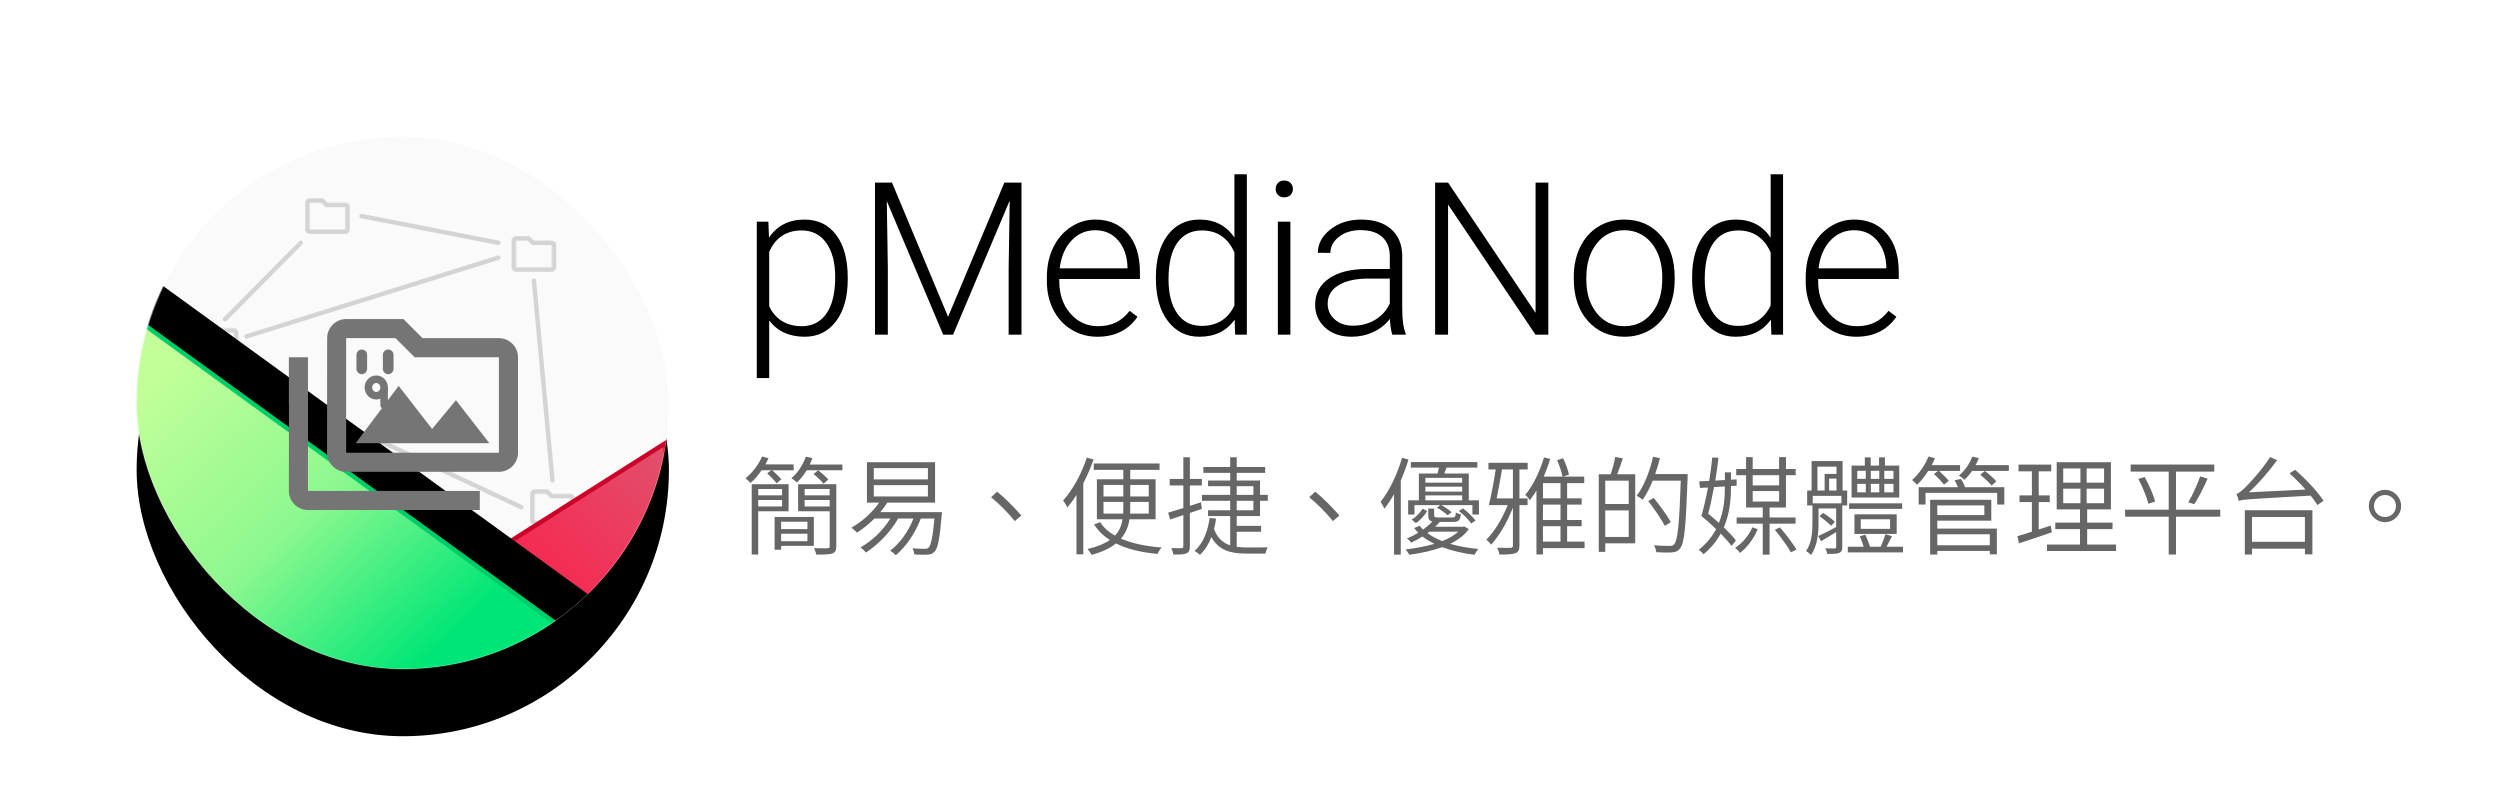 <?xml version="1.0" encoding="UTF-8"?>
<svg width="2525px" height="813px" viewBox="0 0 2525 813" version="1.1" xmlns="http://www.w3.org/2000/svg" xmlns:xlink="http://www.w3.org/1999/xlink">
    <!-- Generator: Sketch 55.2 (78181) - https://sketchapp.com -->
    <title>Banner</title>
    <desc>Created with Sketch.</desc>
    <defs>
        <rect id="path-1" x="0" y="0" width="537.6" height="537.6" rx="268.8"></rect>
        <filter x="-27.7%" y="-25.9%" width="155.4%" height="155.4%" filterUnits="objectBoundingBox" id="filter-3">
            <feMorphology radius="5" operator="erode" in="SourceAlpha" result="shadowSpreadOuter1"></feMorphology>
            <feOffset dx="0" dy="20" in="shadowSpreadOuter1" result="shadowOffsetOuter1"></feOffset>
            <feGaussianBlur stdDeviation="19" in="shadowOffsetOuter1" result="shadowBlurOuter1"></feGaussianBlur>
            <feColorMatrix values="0 0 0 0 0   0 0 0 0 0   0 0 0 0 0  0 0 0 0.2 0" type="matrix" in="shadowBlurOuter1" result="shadowMatrixOuter1"></feColorMatrix>
            <feOffset dx="0" dy="10" in="SourceAlpha" result="shadowOffsetOuter2"></feOffset>
            <feGaussianBlur stdDeviation="48" in="shadowOffsetOuter2" result="shadowBlurOuter2"></feGaussianBlur>
            <feColorMatrix values="0 0 0 0 0   0 0 0 0 0   0 0 0 0 0  0 0 0 0.12 0" type="matrix" in="shadowBlurOuter2" result="shadowMatrixOuter2"></feColorMatrix>
            <feOffset dx="0" dy="38" in="SourceAlpha" result="shadowOffsetOuter3"></feOffset>
            <feGaussianBlur stdDeviation="24" in="shadowOffsetOuter3" result="shadowBlurOuter3"></feGaussianBlur>
            <feColorMatrix values="0 0 0 0 0   0 0 0 0 0   0 0 0 0 0  0 0 0 0.14 0" type="matrix" in="shadowBlurOuter3" result="shadowMatrixOuter3"></feColorMatrix>
            <feMerge>
                <feMergeNode in="shadowMatrixOuter1"></feMergeNode>
                <feMergeNode in="shadowMatrixOuter2"></feMergeNode>
                <feMergeNode in="shadowMatrixOuter3"></feMergeNode>
            </feMerge>
        </filter>
        <path d="M16.133,4.5 L20.633,9 L40.5,9 L40.5,31.5 L4.5,31.5 L4.5,4.5 L16.133,4.5 L16.133,4.5 Z M18,0 L4.5,0 C2.025,0 0.022,2.025 0.022,4.5 L0,31.5 C0,33.975 2.025,36 4.5,36 L40.5,36 C42.975,36 45,33.975 45,31.5 L45,9 C45,6.525 42.975,4.5 40.5,4.5 L22.5,4.5 L18,0 Z" id="path-4"></path>
        <path d="M16.133,4.5 L20.633,9 L40.5,9 L40.5,31.5 L4.5,31.5 L4.5,4.5 L16.133,4.5 L16.133,4.5 Z M18,0 L4.5,0 C2.025,0 0.022,2.025 0.022,4.5 L0,31.5 C0,33.975 2.025,36 4.5,36 L40.5,36 C42.975,36 45,33.975 45,31.5 L45,9 C45,6.525 42.975,4.5 40.5,4.5 L22.5,4.5 L18,0 Z" id="path-6"></path>
        <path d="M16.133,4.5 L20.633,9 L40.5,9 L40.5,31.5 L4.5,31.5 L4.5,4.5 L16.133,4.5 L16.133,4.5 Z M18,0 L4.5,0 C2.025,0 0.022,2.025 0.022,4.5 L0,31.5 C0,33.975 2.025,36 4.5,36 L40.5,36 C42.975,36 45,33.975 45,31.5 L45,9 C45,6.525 42.975,4.5 40.5,4.5 L22.5,4.5 L18,0 Z" id="path-8"></path>
        <path d="M16.133,4.5 L20.633,9 L40.5,9 L40.5,31.5 L4.5,31.5 L4.5,4.5 L16.133,4.5 L16.133,4.5 Z M18,0 L4.5,0 C2.025,0 0.022,2.025 0.022,4.5 L0,31.5 C0,33.975 2.025,36 4.5,36 L40.5,36 C42.975,36 45,33.975 45,31.5 L45,9 C45,6.525 42.975,4.5 40.5,4.5 L22.5,4.5 L18,0 Z" id="path-10"></path>
        <linearGradient x1="100%" y1="0.581%" x2="4.632%" y2="93.508%" id="linearGradient-12">
            <stop stop-color="#E0526E" offset="0%"></stop>
            <stop stop-color="#FF1744" offset="100%"></stop>
        </linearGradient>
        <linearGradient x1="7.038%" y1="24.721%" x2="72.896%" y2="79.912%" id="linearGradient-13">
            <stop stop-color="#C3FF99" offset="0%"></stop>
            <stop stop-color="#8DF88F" offset="51.95%"></stop>
            <stop stop-color="#00E676" offset="100%"></stop>
        </linearGradient>
        <polygon id="path-14" points="0.489 0.088 521.062 377.84 258.82 402.918 54.009 278.78"></polygon>
        <filter x="-23.0%" y="-32.2%" width="146.6%" height="159.7%" filterUnits="objectBoundingBox" id="filter-15">
            <feMorphology radius="1.75" operator="dilate" in="SourceAlpha" result="shadowSpreadOuter1"></feMorphology>
            <feOffset dx="0" dy="-15" in="shadowSpreadOuter1" result="shadowOffsetOuter1"></feOffset>
            <feGaussianBlur stdDeviation="15" in="shadowOffsetOuter1" result="shadowBlurOuter1"></feGaussianBlur>
            <feComposite in="shadowBlurOuter1" in2="SourceAlpha" operator="out" result="shadowBlurOuter1"></feComposite>
            <feColorMatrix values="0 0 0 0 0   0 0 0 0 0   0 0 0 0 0  0 0 0 0.2 0" type="matrix" in="shadowBlurOuter1" result="shadowMatrixOuter1"></feColorMatrix>
            <feMorphology radius="2.25" operator="dilate" in="SourceAlpha" result="shadowSpreadOuter2"></feMorphology>
            <feOffset dx="0" dy="-8" in="shadowSpreadOuter2" result="shadowOffsetOuter2"></feOffset>
            <feGaussianBlur stdDeviation="37.5" in="shadowOffsetOuter2" result="shadowBlurOuter2"></feGaussianBlur>
            <feComposite in="shadowBlurOuter2" in2="SourceAlpha" operator="out" result="shadowBlurOuter2"></feComposite>
            <feColorMatrix values="0 0 0 0 0   0 0 0 0 0   0 0 0 0 0  0 0 0 0.12 0" type="matrix" in="shadowBlurOuter2" result="shadowMatrixOuter2"></feColorMatrix>
            <feMorphology radius="2.25" operator="dilate" in="SourceAlpha" result="shadowSpreadOuter3"></feMorphology>
            <feOffset dx="0" dy="-30" in="shadowSpreadOuter3" result="shadowOffsetOuter3"></feOffset>
            <feGaussianBlur stdDeviation="19" in="shadowOffsetOuter3" result="shadowBlurOuter3"></feGaussianBlur>
            <feComposite in="shadowBlurOuter3" in2="SourceAlpha" operator="out" result="shadowBlurOuter3"></feComposite>
            <feColorMatrix values="0 0 0 0 0   0 0 0 0 0   0 0 0 0 0  0 0 0 0.14 0" type="matrix" in="shadowBlurOuter3" result="shadowMatrixOuter3"></feColorMatrix>
            <feMerge>
                <feMergeNode in="shadowMatrixOuter1"></feMergeNode>
                <feMergeNode in="shadowMatrixOuter2"></feMergeNode>
                <feMergeNode in="shadowMatrixOuter3"></feMergeNode>
            </feMerge>
        </filter>
        <filter x="-4.5%" y="-5.4%" width="109.2%" height="110.9%" filterUnits="objectBoundingBox" id="filter-16">
            <feOffset dx="0" dy="2" in="SourceAlpha" result="shadowOffsetOuter1"></feOffset>
            <feGaussianBlur stdDeviation="1.5" in="shadowOffsetOuter1" result="shadowBlurOuter1"></feGaussianBlur>
            <feColorMatrix values="0 0 0 0 0   0 0 0 0 0   0 0 0 0 0  0 0 0 0.5 0" type="matrix" in="shadowBlurOuter1" result="shadowMatrixOuter1"></feColorMatrix>
            <feMerge>
                <feMergeNode in="shadowMatrixOuter1"></feMergeNode>
                <feMergeNode in="SourceGraphic"></feMergeNode>
            </feMerge>
        </filter>
    </defs>
    <g id="Banner" stroke="none" stroke-width="1" fill="none" fill-rule="evenodd">
        <g id="Logo" transform="translate(138, 138)">
            <g>
                <mask id="mask-2" fill="white">
                    <use xlink:href="#path-1"></use>
                </mask>
                <g id="Surface">
                    <use fill="black" fill-opacity="1" filter="url(#filter-3)" xlink:href="#path-1"></use>
                    <use fill="#FAFAFA" fill-rule="evenodd" xlink:href="#path-1"></use>
                </g>
                <g id="Nodes" opacity="0.4" mask="url(#mask-2)">
                    <g transform="translate(57.75, 62.25)">
                        <g id="icon/file/folder_24px" stroke="none" stroke-width="1" fill-rule="evenodd" transform="translate(321, 38.25)">
                            <g id="✱-/-Color-/-Icons-/-Black-/-Disabled-Clipped">
                                <mask id="mask-5" fill="white">
                                    <use xlink:href="#path-4"></use>
                                </mask>
                                <g id="path-4"></g>
                                <g id="✱-/-Color-/-Icons-/-Black-/-Disabled" mask="url(#mask-5)" fill="#000000" fill-opacity="0.38">
                                    <g transform="translate(-4.5, -9)" id="Rectangle">
                                        <rect x="0" y="0" width="54" height="54"></rect>
                                    </g>
                                </g>
                            </g>
                        </g>
                        <g id="icon/file/folder_24px" stroke="none" stroke-width="1" fill-rule="evenodd" transform="translate(0, 126.75)">
                            <g id="✱-/-Color-/-Icons-/-Black-/-Disabled-Clipped">
                                <mask id="mask-7" fill="white">
                                    <use xlink:href="#path-6"></use>
                                </mask>
                                <g id="path-6"></g>
                                <g id="✱-/-Color-/-Icons-/-Black-/-Disabled" mask="url(#mask-7)" fill="#000000" fill-opacity="0.38">
                                    <g transform="translate(-4.5, -9)" id="Rectangle">
                                        <rect x="0" y="0" width="54" height="54"></rect>
                                    </g>
                                </g>
                            </g>
                        </g>
                        <g id="icon/file/folder_24px" stroke="none" stroke-width="1" fill-rule="evenodd" transform="translate(339.75, 294)">
                            <g id="✱-/-Color-/-Icons-/-Black-/-Disabled-Clipped">
                                <mask id="mask-9" fill="white">
                                    <use xlink:href="#path-8"></use>
                                </mask>
                                <g id="path-8"></g>
                                <g id="✱-/-Color-/-Icons-/-Black-/-Disabled" mask="url(#mask-9)" fill="#000000" fill-opacity="0.38">
                                    <g transform="translate(-4.5, -9)" id="Rectangle">
                                        <rect x="0" y="0" width="54" height="54"></rect>
                                    </g>
                                </g>
                            </g>
                        </g>
                        <g id="icon/file/folder_24px" stroke="none" stroke-width="1" fill-rule="evenodd" transform="translate(112.5, 0)">
                            <g id="✱-/-Color-/-Icons-/-Black-/-Disabled-Clipped">
                                <mask id="mask-11" fill="white">
                                    <use xlink:href="#path-10"></use>
                                </mask>
                                <g id="path-10"></g>
                                <g id="✱-/-Color-/-Icons-/-Black-/-Disabled" mask="url(#mask-11)" fill="#000000" fill-opacity="0.38">
                                    <g transform="translate(-4.5, -9)" id="Rectangle">
                                        <rect x="0" y="0" width="54" height="54"></rect>
                                    </g>
                                </g>
                            </g>
                        </g>
                        <path d="M307.5,60 L53.25,139.5" id="Line" stroke-opacity="0.38" stroke="#000000" stroke-width="4.5" stroke-linecap="round"></path>
                        <path d="M108,45 L31.5,122.25" id="Line" stroke-opacity="0.38" stroke="#000000" stroke-width="4.5" stroke-linecap="round"></path>
                        <path d="M307.5,45 L169.5,18" id="Line" stroke-opacity="0.38" stroke="#000000" stroke-width="4.5" stroke-linecap="round"></path>
                        <path d="M343.5,83.25 L362.25,285" id="Line" stroke-opacity="0.38" stroke="#000000" stroke-width="4.5" stroke-linecap="round"></path>
                        <path d="M31.5,171.75 L330.75,312" id="Line" stroke-opacity="0.38" stroke="#000000" stroke-width="4.5" stroke-linecap="round"></path>
                    </g>
                </g>
                <g id="Shapes" mask="url(#mask-2)">
                    <g transform="translate(-37.5, 157.5)">
                        <polygon id="Path-3" stroke="#CC0028" stroke-width="4.5" fill="url(#linearGradient-12)" fill-rule="nonzero" points="571.806 151.835 375.625 276.174 446.966 349.87 574.821 276.174"></polygon>
                        <g id="Path" stroke="none" fill="none">
                            <use fill="black" fill-opacity="1" filter="url(#filter-15)" xlink:href="#path-14"></use>
                            <use stroke="#00CC69" stroke-width="4.5" fill="url(#linearGradient-13)" fill-rule="evenodd" xlink:href="#path-14"></use>
                        </g>
                    </g>
                </g>
                <g filter="url(#filter-16)" transform="translate(153.75, 182.25)">
                    <path d="M19.286,38.571 L0,38.571 L0,86.786 L0.096,86.786 L0,173.571 C0,184.179 8.679,192.857 19.286,192.857 L192.857,192.857 L192.857,173.571 L19.286,173.571 L19.286,38.571 Z M67.5,125.357 L202.5,125.357 L168.75,81.964 L144.643,110.989 L110.893,67.5 L67.5,125.357 Z M212.143,19.286 L135,19.286 L115.714,0 L57.857,0 C47.25,0 38.668,8.679 38.668,19.286 L38.571,135 C38.571,145.607 47.25,154.286 57.857,154.286 L212.143,154.286 C222.75,154.286 231.429,145.607 231.429,135 L231.429,38.571 C231.429,27.964 222.75,19.286 212.143,19.286 Z M212.143,135 L57.857,135 L57.857,19.286 L107.711,19.286 L121.307,32.882 L126.996,38.571 L212.143,38.571 L212.143,135 Z" id="Folder" fill="#757575" fill-rule="nonzero"></path>
                    <g id="Face" transform="translate(68.25, 30.75)">
                        <path d="M5.403,-7.10542736e-15 L5.403,-7.10542736e-15 C8.386,-7.10542736e-15 10.805,2.481 10.805,5.542 L10.805,19.397 C10.805,22.458 8.386,24.939 5.403,24.939 L5.403,24.939 C2.419,24.939 7.99360578e-15,22.458 7.99360578e-15,19.397 L7.99360578e-15,5.542 C7.99360578e-15,2.481 2.419,-7.10542736e-15 5.403,-7.10542736e-15 Z" id="Path" fill="#757575" fill-rule="nonzero"></path>
                        <path d="M32.097,-7.10542736e-15 L32.097,-7.10542736e-15 C35.081,-7.10542736e-15 37.5,2.481 37.5,5.542 L37.5,19.397 C37.5,22.458 35.081,24.939 32.097,24.939 L32.097,24.939 C29.114,24.939 26.695,22.458 26.695,19.397 L26.695,5.542 C26.695,2.481 29.114,-7.10542736e-15 32.097,-7.10542736e-15 Z" id="Path" fill="#757575" fill-rule="nonzero"></path>
                        <ellipse id="Oval" stroke="#757575" stroke-width="7.65" cx="20.021" cy="38.368" rx="7.945" ry="8.313"></ellipse>
                        <path d="M27.966,38.368 L31.78,38.368 L31.78,56.034 C31.78,58.285 30.072,60.111 27.966,60.111 L27.966,60.111 C25.86,60.111 24.153,58.285 24.153,56.034 L24.153,42.445 C24.153,40.194 25.86,38.368 27.966,38.368 Z" id="Path" fill="#757575" fill-rule="nonzero"></path>
                    </g>
                </g>
            </g>
        </g>
        <path d="M856.211,282.102 C856.211,299.891 852.273,314.006 844.398,324.447 C836.523,334.889 825.977,340.109 812.758,340.109 C797.148,340.109 785.195,334.625 776.898,323.656 L776.898,381.875 L764.348,381.875 L764.348,223.883 L776.055,223.883 L776.688,240.02 C784.914,227.855 796.832,221.773 812.441,221.773 C826.082,221.773 836.787,226.941 844.557,237.277 C852.326,247.613 856.211,261.957 856.211,280.309 L856.211,282.102 Z M843.555,279.887 C843.555,265.332 840.566,253.836 834.59,245.398 C828.613,236.961 820.281,232.742 809.594,232.742 C801.859,232.742 795.215,234.605 789.66,238.332 C784.105,242.059 779.852,247.473 776.898,254.574 L776.898,309.312 C779.922,315.852 784.246,320.844 789.871,324.289 C795.496,327.734 802.141,329.457 809.805,329.457 C820.422,329.457 828.701,325.221 834.643,316.748 C840.584,308.275 843.555,295.988 843.555,279.887 Z M900.93,184.438 L957.566,319.965 L1014.414,184.438 L1031.711,184.438 L1031.711,338 L1018.738,338 L1018.738,271.133 L1019.793,202.578 L962.629,338 L952.609,338 L895.656,203.105 L896.711,270.711 L896.711,338 L883.738,338 L883.738,184.438 L900.93,184.438 Z M1108.492,340.109 C1098.789,340.109 1090.018,337.719 1082.178,332.938 C1074.338,328.156 1068.238,321.494 1063.879,312.951 C1059.52,304.408 1057.34,294.828 1057.34,284.211 L1057.34,279.676 C1057.34,268.707 1059.467,258.828 1063.721,250.039 C1067.975,241.25 1073.898,234.342 1081.492,229.314 C1089.086,224.287 1097.312,221.773 1106.172,221.773 C1120.024,221.773 1131.01,226.502 1139.131,235.959 C1147.252,245.416 1151.312,258.336 1151.312,274.719 L1151.312,281.785 L1069.891,281.785 L1069.891,284.211 C1069.891,297.149 1073.6,307.924 1081.018,316.537 C1088.436,325.15 1097.769,329.457 1109.02,329.457 C1115.77,329.457 1121.728,328.227 1126.896,325.766 C1132.064,323.305 1136.758,319.367 1140.977,313.953 L1148.887,319.965 C1139.605,333.395 1126.141,340.109 1108.492,340.109 Z M1106.172,232.531 C1096.68,232.531 1088.682,236.012 1082.178,242.973 C1075.674,249.934 1071.719,259.285 1070.312,271.027 L1138.762,271.027 L1138.762,269.656 C1138.41,258.687 1135.281,249.758 1129.375,242.867 C1123.469,235.977 1115.734,232.531 1106.172,232.531 Z M1167.449,279.887 C1167.449,262.168 1171.404,248.053 1179.314,237.541 C1187.225,227.029 1197.965,221.773 1211.535,221.773 C1226.934,221.773 1238.676,227.855 1246.762,240.02 L1246.762,176 L1259.312,176 L1259.312,338 L1247.5,338 L1246.973,322.812 C1238.887,334.344 1227.004,340.109 1211.324,340.109 C1198.176,340.109 1187.576,334.818 1179.525,324.236 C1171.475,313.654 1167.449,299.363 1167.449,281.363 L1167.449,279.887 Z M1180.211,282.102 C1180.211,296.656 1183.129,308.135 1188.965,316.537 C1194.801,324.939 1203.027,329.141 1213.645,329.141 C1229.184,329.141 1240.223,322.285 1246.762,308.574 L1246.762,254.996 C1240.223,240.16 1229.254,232.742 1213.855,232.742 C1203.238,232.742 1194.977,236.908 1189.07,245.24 C1183.164,253.572 1180.211,265.859 1180.211,282.102 Z M1303.293,338 L1290.637,338 L1290.637,223.883 L1303.293,223.883 L1303.293,338 Z M1288.422,190.871 C1288.422,188.48 1289.195,186.459 1290.742,184.807 C1292.289,183.154 1294.398,182.328 1297.07,182.328 C1299.742,182.328 1301.869,183.154 1303.451,184.807 C1305.033,186.459 1305.824,188.48 1305.824,190.871 C1305.824,193.262 1305.033,195.266 1303.451,196.883 C1301.869,198.5 1299.742,199.309 1297.07,199.309 C1294.398,199.309 1292.289,198.5 1290.742,196.883 C1289.195,195.266 1288.422,193.262 1288.422,190.871 Z M1406.23,338 C1404.965,334.414 1404.156,329.106 1403.805,322.074 C1399.375,327.84 1393.732,332.287 1386.877,335.416 C1380.021,338.545 1372.762,340.109 1365.098,340.109 C1354.129,340.109 1345.252,337.051 1338.467,330.934 C1331.682,324.816 1328.289,317.082 1328.289,307.73 C1328.289,296.621 1332.912,287.832 1342.158,281.363 C1351.404,274.894 1364.289,271.66 1380.812,271.66 L1403.699,271.66 L1403.699,258.688 C1403.699,250.531 1401.186,244.115 1396.158,239.439 C1391.131,234.764 1383.801,232.426 1374.168,232.426 C1365.379,232.426 1358.102,234.676 1352.336,239.176 C1346.57,243.676 1343.688,249.09 1343.688,255.418 L1331.031,255.312 C1331.031,246.242 1335.25,238.385 1343.688,231.74 C1352.125,225.096 1362.496,221.773 1374.801,221.773 C1387.527,221.773 1397.564,224.955 1404.912,231.318 C1412.26,237.682 1416.039,246.559 1416.25,257.949 L1416.25,311.949 C1416.25,322.988 1417.41,331.25 1419.73,336.734 L1419.73,338 L1406.23,338 Z M1366.574,328.93 C1375.012,328.93 1382.553,326.891 1389.197,322.812 C1395.842,318.734 1400.676,313.285 1403.699,306.465 L1403.699,281.363 L1381.129,281.363 C1368.543,281.504 1358.699,283.807 1351.598,288.271 C1344.496,292.736 1340.945,298.871 1340.945,306.676 C1340.945,313.074 1343.318,318.383 1348.064,322.602 C1352.811,326.82 1358.98,328.93 1366.574,328.93 Z M1563.801,338 L1550.828,338 L1462.551,206.586 L1462.551,338 L1449.473,338 L1449.473,184.438 L1462.551,184.438 L1550.934,315.957 L1550.934,184.438 L1563.801,184.438 L1563.801,338 Z M1589.535,279.254 C1589.535,268.285 1591.662,258.406 1595.916,249.617 C1600.17,240.828 1606.182,233.99 1613.951,229.104 C1621.721,224.217 1630.527,221.773 1640.371,221.773 C1655.559,221.773 1667.863,227.1 1677.285,237.752 C1686.707,248.404 1691.418,262.519 1691.418,280.098 L1691.418,282.734 C1691.418,293.773 1689.291,303.705 1685.037,312.529 C1680.783,321.354 1674.789,328.156 1667.055,332.938 C1659.32,337.719 1650.496,340.109 1640.582,340.109 C1625.465,340.109 1613.178,334.783 1603.721,324.131 C1594.264,313.478 1589.535,299.363 1589.535,281.785 L1589.535,279.254 Z M1602.191,282.734 C1602.191,296.375 1605.725,307.572 1612.791,316.326 C1619.857,325.08 1629.121,329.457 1640.582,329.457 C1651.973,329.457 1661.201,325.08 1668.268,316.326 C1675.334,307.572 1678.867,296.024 1678.867,281.68 L1678.867,279.254 C1678.867,270.535 1677.25,262.555 1674.016,255.312 C1670.781,248.07 1666.246,242.463 1660.41,238.49 C1654.574,234.518 1647.895,232.531 1640.371,232.531 C1629.121,232.531 1619.945,236.943 1612.844,245.768 C1605.742,254.592 1602.191,266.141 1602.191,280.414 L1602.191,282.734 Z M1709.031,279.887 C1709.031,262.168 1712.986,248.053 1720.896,237.541 C1728.807,227.029 1739.547,221.773 1753.117,221.773 C1768.516,221.773 1780.258,227.855 1788.344,240.02 L1788.344,176 L1800.895,176 L1800.895,338 L1789.082,338 L1788.555,322.812 C1780.469,334.344 1768.586,340.109 1752.906,340.109 C1739.758,340.109 1729.158,334.818 1721.107,324.236 C1713.057,313.654 1709.031,299.363 1709.031,281.363 L1709.031,279.887 Z M1721.793,282.102 C1721.793,296.656 1724.711,308.135 1730.547,316.537 C1736.383,324.939 1744.609,329.141 1755.227,329.141 C1770.766,329.141 1781.805,322.285 1788.344,308.574 L1788.344,254.996 C1781.805,240.16 1770.836,232.742 1755.438,232.742 C1744.82,232.742 1736.559,236.908 1730.652,245.24 C1724.746,253.572 1721.793,265.859 1721.793,282.102 Z M1874.934,340.109 C1865.23,340.109 1856.459,337.719 1848.619,332.938 C1840.779,328.156 1834.68,321.494 1830.32,312.951 C1825.961,304.408 1823.781,294.828 1823.781,284.211 L1823.781,279.676 C1823.781,268.707 1825.908,258.828 1830.162,250.039 C1834.416,241.25 1840.34,234.342 1847.934,229.314 C1855.527,224.287 1863.754,221.773 1872.613,221.773 C1886.465,221.773 1897.451,226.502 1905.572,235.959 C1913.693,245.416 1917.754,258.336 1917.754,274.719 L1917.754,281.785 L1836.332,281.785 L1836.332,284.211 C1836.332,297.149 1840.041,307.924 1847.459,316.537 C1854.877,325.15 1864.211,329.457 1875.461,329.457 C1882.211,329.457 1888.17,328.227 1893.338,325.766 C1898.506,323.305 1903.199,319.367 1907.418,313.953 L1915.328,319.965 C1906.047,333.395 1892.582,340.109 1874.934,340.109 Z M1872.613,232.531 C1863.121,232.531 1855.123,236.012 1848.619,242.973 C1842.115,249.934 1838.16,259.285 1836.754,271.027 L1905.203,271.027 L1905.203,269.656 C1904.852,258.687 1901.723,249.758 1895.816,242.867 C1889.91,235.977 1882.176,232.531 1872.613,232.531 Z" id="pMediaNode" fill="#000000" fill-rule="nonzero"></path>
        <path d="M778.996,474.996 L769.168,474.996 C765.82,479.964 762.04,484.392 758.044,487.74 C756.964,486.66 754.48,484.176 752.968,483.096 C759.772,477.588 766.036,469.488 769.708,461.064 L776.188,462.792 C775.216,464.952 774.136,467.004 773.056,469.056 L801.568,469.056 L801.568,474.996 L779.968,474.996 C783.208,477.804 787.096,481.584 789.148,484.068 L784.396,488.172 C782.344,485.472 778.24,481.152 774.784,478.02 L778.996,474.996 Z M789.904,493.896 L765.82,493.896 L765.82,500.268 L789.904,500.268 L789.904,493.896 Z M765.82,511.5 L789.904,511.5 L789.904,505.02 L765.82,505.02 L765.82,511.5 Z M796.492,516.36 L765.82,516.36 L765.82,560.1 L759.232,560.1 L759.232,489.036 L796.492,489.036 L796.492,516.36 Z M815.5,526.944 L788.932,526.944 L788.932,534.396 L815.5,534.396 L815.5,526.944 Z M788.932,546.6 L815.5,546.6 L815.5,539.04 L788.932,539.04 L788.932,546.6 Z M821.98,522.084 L821.98,551.352 L788.932,551.352 L788.932,555.24 L782.344,555.24 L782.344,522.084 L821.98,522.084 Z M812.692,511.5 L837.964,511.5 L837.964,505.02 L812.692,505.02 L812.692,511.5 Z M837.964,493.896 L812.692,493.896 L812.692,500.268 L837.964,500.268 L837.964,493.896 Z M844.66,489.036 L844.66,551.568 C844.66,555.78 843.688,557.832 840.772,558.912 C837.748,560.1 832.456,560.208 824.356,560.1 C824.14,558.264 823.06,555.456 822.088,553.62 C828.352,553.836 834.076,553.836 835.696,553.728 C837.424,553.62 837.964,553.188 837.964,551.568 L837.964,516.36 L806.104,516.36 L806.104,489.036 L844.66,489.036 Z M836.668,484.284 L831.808,488.604 C829.756,485.904 825.328,481.692 821.656,478.776 L826.3,474.996 C829.972,477.696 834.508,481.8 836.668,484.284 Z M817.876,469.164 L850.816,469.164 L850.816,474.996 L814.744,474.996 C811.828,479.748 808.48,484.068 804.916,487.308 C803.728,486.228 801.028,483.96 799.3,482.988 C805.672,477.696 810.964,469.596 813.88,461.172 L820.468,462.684 C819.82,464.952 818.848,467.004 817.876,469.164 Z M882.532,490.008 L882.532,501.456 L937.18,501.456 L937.18,490.008 L882.532,490.008 Z M882.532,472.836 L882.532,484.176 L937.18,484.176 L937.18,472.836 L882.532,472.836 Z M889.12,517.224 L951.436,517.224 C951.436,517.224 951.328,519.6 951.112,520.464 C949.06,544.872 947.116,554.052 943.768,557.292 C941.824,559.344 939.772,560.1 936.748,560.208 C934.048,560.424 928.864,560.316 923.464,559.992 C923.356,558.156 922.6,555.564 921.52,553.728 C926.812,554.268 931.996,554.268 933.94,554.268 C935.884,554.268 936.856,554.16 937.828,553.08 C940.204,550.92 942.04,543.036 943.768,523.704 L930.052,523.704 C924.22,538.824 915.148,552 904.78,560.748 C903.592,559.56 900.784,557.184 899.056,556.212 C909.1,548.544 917.416,536.88 922.6,523.704 L907.156,523.704 C899.164,537.744 886.96,549.948 874.648,558.048 C873.46,556.644 870.76,554.052 869.14,552.864 C880.912,546.168 891.928,535.692 899.272,523.704 L883.18,523.704 C877.672,529.32 871.516,534.18 865.576,537.96 C864.388,536.664 861.58,534.072 859.852,532.992 C870.544,526.944 880.912,517.764 887.932,507.612 L875.62,507.612 L875.62,466.788 L944.416,466.788 L944.416,507.612 L896.248,507.612 C894.196,510.852 891.712,514.2 889.12,517.224 Z M1007.128,496.596 C1014.904,502.86 1024.516,512.58 1031.536,520.68 L1024.948,526.296 C1017.928,517.548 1008.64,508.368 1000.972,502.212 L1007.128,496.596 Z M1097.704,462.144 L1104.508,464.088 C1101.592,472.296 1098.136,480.504 1094.14,488.064 L1094.14,559.884 L1087.228,559.884 L1087.228,499.944 C1084.312,504.588 1081.18,508.8 1078.048,512.472 C1077.292,510.744 1075.024,507.18 1073.728,505.452 C1083.448,494.868 1092.304,478.668 1097.704,462.144 Z M1114.552,518.736 L1134.424,518.736 C1134.532,516.792 1134.532,514.632 1134.532,512.688 L1134.532,506.964 L1114.552,506.964 L1114.552,518.736 Z M1114.552,489.792 L1114.552,501.456 L1134.532,501.456 L1134.532,489.792 L1114.552,489.792 Z M1160.236,489.792 L1141.552,489.792 L1141.552,501.456 L1160.236,501.456 L1160.236,489.792 Z M1160.236,518.736 L1160.236,506.964 L1141.552,506.964 L1141.552,512.688 C1141.552,514.632 1141.552,516.792 1141.336,518.736 L1160.236,518.736 Z M1167.148,524.46 L1140.796,524.46 C1139.716,531.48 1137.34,538.068 1132.156,544.008 C1143.388,548.868 1157.428,551.784 1173.412,552.972 C1171.792,554.484 1169.956,557.508 1169.2,559.452 C1152.892,557.94 1138.528,554.592 1127.08,548.868 C1121.464,553.512 1113.472,557.4 1102.564,560.424 C1101.7,558.804 1099.756,555.996 1098.352,554.484 C1108.396,552.216 1115.74,549.084 1120.924,545.412 C1114.336,541.2 1109.044,536.016 1105.048,529.644 L1111.204,527.376 C1114.66,532.884 1119.736,537.42 1126.108,540.984 C1130.752,536.016 1132.804,530.4 1133.776,524.46 L1107.856,524.46 L1107.856,484.068 L1134.532,484.068 L1134.532,474.564 L1104.724,474.564 L1104.724,468.084 L1171.144,468.084 L1171.144,474.564 L1141.552,474.564 L1141.552,484.068 L1167.148,484.068 L1167.148,524.46 Z M1213.876,513.984 L1201.78,518.088 L1201.78,551.568 C1201.78,555.672 1200.916,557.724 1198.324,558.912 C1195.948,559.992 1191.844,560.208 1185.148,560.1 C1184.824,558.48 1183.96,555.456 1182.988,553.512 C1187.848,553.728 1191.952,553.728 1193.248,553.62 C1194.652,553.62 1195.192,553.188 1195.192,551.568 L1195.192,520.248 C1190.332,521.868 1185.796,523.38 1181.8,524.676 L1179.856,517.764 C1184.068,516.576 1189.36,514.956 1195.192,513.12 L1195.192,490.332 L1181.368,490.332 L1181.368,483.744 L1195.192,483.744 L1195.192,461.82 L1201.78,461.82 L1201.78,483.744 L1213.876,483.744 L1213.876,490.332 L1201.78,490.332 L1201.78,510.96 C1205.452,509.772 1209.232,508.584 1212.904,507.288 L1213.876,513.984 Z M1249.084,505.776 L1249.084,515.388 L1265.932,515.388 L1265.932,505.776 L1249.084,505.776 Z M1249.084,491.088 L1249.084,499.836 L1265.932,499.836 L1265.932,491.088 L1249.084,491.088 Z M1272.628,521.22 L1249.084,521.22 L1249.084,531.156 L1273.708,531.156 L1273.708,537.096 L1249.084,537.096 L1249.084,552.324 C1252.324,552.756 1255.78,552.972 1259.452,552.972 C1261.72,552.972 1276.84,552.972 1280.512,552.864 C1279.432,554.376 1278.352,557.508 1278.136,559.128 L1259.128,559.128 C1242.172,559.128 1230.94,555.672 1223.488,542.496 C1220.68,549.732 1216.9,555.78 1211.932,560.424 C1210.96,559.344 1208.044,557.292 1206.532,556.428 C1215.064,548.868 1219.708,537.204 1221.76,523.056 L1228.24,523.92 C1227.7,527.592 1227.052,531.048 1226.188,534.396 C1229.644,543.468 1235.152,548.328 1242.496,550.812 L1242.496,521.22 L1220.14,521.22 L1220.14,515.388 L1242.496,515.388 L1242.496,505.776 L1213.984,505.776 L1213.984,499.836 L1242.496,499.836 L1242.496,491.088 L1220.14,491.088 L1220.14,485.364 L1242.496,485.364 L1242.496,477.588 L1215.388,477.588 L1215.388,471.648 L1242.496,471.648 L1242.496,461.82 L1249.084,461.82 L1249.084,471.648 L1277.812,471.648 L1277.812,477.588 L1249.084,477.588 L1249.084,485.364 L1272.628,485.364 L1272.628,499.836 L1280.512,499.836 L1280.512,505.776 L1272.628,505.776 L1272.628,521.22 Z M1328.428,496.596 C1336.204,502.86 1345.816,512.58 1352.836,520.68 L1346.248,526.296 C1339.228,517.548 1329.94,508.368 1322.272,502.212 L1328.428,496.596 Z M1416.088,462.36 L1422.568,464.196 C1420.408,471.324 1417.708,478.56 1414.792,485.472 L1414.792,560.208 L1407.988,560.208 L1407.988,499.08 C1404.964,504.48 1401.616,509.556 1398.268,513.768 C1397.512,512.256 1395.568,508.368 1394.38,506.748 C1403.236,495.84 1411.228,479.208 1416.088,462.36 Z M1443.628,536.988 L1441.792,538.5 C1446.004,541.632 1450.972,544.332 1456.696,546.492 C1463.5,543.792 1469.008,540.552 1472.896,536.988 L1443.628,536.988 Z M1478.944,531.696 L1483.48,534.396 C1479.376,540.228 1473.004,545.196 1464.688,549.3 C1473.328,551.784 1483.156,553.512 1493.2,554.484 C1491.796,555.888 1490.176,558.48 1489.312,560.316 C1477.648,558.912 1466.416,556.32 1456.696,552.648 C1447.3,555.996 1436.176,558.588 1423.324,560.316 C1422.568,558.696 1420.948,556.32 1419.652,554.916 C1430.668,553.62 1440.388,551.676 1448.704,549.3 C1444.276,547.032 1440.28,544.656 1436.716,541.848 C1433.26,544.116 1429.372,546.168 1425.268,548.112 C1424.296,546.6 1422.46,544.764 1420.948,543.9 C1425.16,542.172 1429.048,540.12 1432.504,538.068 C1430.884,536.556 1429.48,534.936 1428.292,533.316 L1433.908,531.048 C1434.88,532.344 1436.068,533.64 1437.256,534.828 C1441.036,532.128 1444.276,529.428 1446.652,526.728 C1443.52,525.972 1442.548,524.244 1442.548,520.248 L1442.548,513.66 L1448.488,513.66 L1448.488,520.248 C1448.488,522.3 1449.136,522.624 1452.916,522.624 L1466.956,522.624 C1469.548,522.624 1470.088,522.084 1470.412,517.656 C1471.708,518.412 1473.868,519.06 1475.488,519.384 C1474.84,525.54 1473.112,527.16 1467.712,527.16 L1454.104,527.16 C1452.808,528.888 1451.188,530.4 1449.46,532.02 L1477.648,532.02 L1478.944,531.696 Z M1436.824,513.768 L1441.468,516.252 C1438.876,520.356 1434.88,525.216 1430.02,528.348 L1425.7,524.784 C1430.236,522.3 1434.448,517.656 1436.824,513.768 Z M1490.284,525.756 L1485.964,528.78 C1483.48,525 1478.188,519.708 1473.436,516.036 L1477.648,513.444 C1482.292,517.008 1487.692,522.192 1490.284,525.756 Z M1439.632,500.376 L1439.632,505.344 L1476.784,505.344 L1476.784,500.376 L1439.632,500.376 Z M1476.784,482.664 L1439.632,482.664 L1439.632,487.524 L1476.784,487.524 L1476.784,482.664 Z M1476.784,496.488 L1476.784,491.52 L1439.632,491.52 L1439.632,496.488 L1476.784,496.488 Z M1483.48,505.344 L1493.74,505.344 L1493.74,519.708 L1487.152,519.708 L1487.152,510.204 L1455.832,510.204 C1459.504,512.148 1463.824,515.064 1466.092,517.332 L1462.096,520.464 C1459.612,518.088 1455.076,514.74 1451.188,512.688 L1454.752,510.204 L1428.616,510.204 L1428.616,519.708 L1422.244,519.708 L1422.244,505.344 L1433.044,505.344 L1433.044,478.236 L1451.944,478.236 C1452.484,476.292 1452.916,474.24 1453.348,472.296 L1424.944,472.296 L1424.944,466.68 L1492.12,466.68 L1492.12,472.296 L1461.016,472.296 L1458.748,478.236 L1483.48,478.236 L1483.48,505.344 Z M1528.048,474.132 L1517.032,474.132 C1515.412,483.42 1513.468,494.652 1511.632,503.4 L1528.048,503.4 L1528.048,474.132 Z M1534.636,474.132 L1534.636,503.4 L1542.844,503.4 L1542.844,510.204 L1534.636,510.204 L1534.636,550.92 C1534.636,555.564 1533.448,557.508 1530.64,558.696 C1527.616,559.884 1522.54,560.1 1514.44,560.1 C1514.116,558.156 1513.144,555.132 1512.172,553.188 C1518.436,553.404 1524.16,553.404 1525.672,553.296 C1527.4,553.188 1528.048,552.648 1528.048,550.92 L1528.048,512.688 C1522.54,527.052 1513.9,541.74 1506.016,550.056 C1504.828,548.436 1502.668,546.168 1501.156,544.98 C1508.932,537.744 1517.572,523.488 1522.756,510.204 L1503.748,510.204 C1506.016,500.916 1508.932,485.904 1510.66,474.132 L1503.316,474.132 L1503.316,467.436 L1542.952,467.436 L1542.952,474.132 L1534.636,474.132 Z M1558.396,531.48 L1558.396,547.032 L1576.108,547.032 L1576.108,531.48 L1558.396,531.48 Z M1576.108,503.292 L1576.108,487.956 L1558.396,487.956 L1558.396,503.292 L1576.108,503.292 Z M1576.108,525.216 L1576.108,509.664 L1558.396,509.664 L1558.396,525.216 L1576.108,525.216 Z M1600.408,547.032 L1600.408,553.62 L1558.396,553.62 L1558.396,559.992 L1551.808,559.992 L1551.808,495.408 C1549.648,499.08 1547.488,502.212 1545.22,505.128 C1544.248,503.832 1541.98,501.024 1540.468,499.836 C1548.568,490.332 1555.156,476.184 1559.476,462.036 L1565.74,463.548 C1563.904,469.596 1561.636,475.644 1559.152,481.368 L1578.16,481.368 C1577.296,476.832 1575.028,470.028 1572.652,464.844 L1578.7,462.792 C1581.4,468.084 1583.776,474.888 1584.64,479.316 L1578.808,481.368 L1600.084,481.368 L1600.084,487.956 L1582.804,487.956 L1582.804,503.292 L1597.492,503.292 L1597.492,509.664 L1582.804,509.664 L1582.804,525.216 L1597.492,525.216 L1597.492,531.48 L1582.804,531.48 L1582.804,547.032 L1600.408,547.032 Z M1644.976,509.016 L1644.976,485.472 L1621.324,485.472 L1621.324,509.016 L1644.976,509.016 Z M1621.324,542.28 L1644.976,542.28 L1644.976,515.496 L1621.324,515.496 L1621.324,542.28 Z M1631.368,461.496 L1639.036,463.008 C1637.308,468.3 1635.256,474.348 1633.312,478.992 L1651.564,478.992 L1651.564,548.76 L1621.324,548.76 L1621.324,557.4 L1614.736,557.4 L1614.736,478.992 L1626.724,478.992 C1628.56,473.916 1630.504,466.572 1631.368,461.496 Z M1704.484,478.776 L1704.484,482.556 C1702.756,532.128 1701.244,548.652 1696.924,553.836 C1694.764,556.752 1692.28,557.616 1688.716,557.94 C1685.044,558.264 1678.888,558.048 1672.84,557.724 C1672.624,555.564 1671.76,552.648 1670.464,550.704 C1677.484,551.352 1683.964,551.352 1686.34,551.352 C1688.5,551.352 1689.796,551.136 1690.876,549.732 C1694.44,545.952 1696.168,529.32 1697.572,485.472 L1669.276,485.472 C1666.252,492.816 1662.796,499.512 1659.124,504.696 C1657.828,503.616 1654.696,501.672 1653.076,500.7 C1660.42,491.088 1666.252,476.184 1669.6,461.28 L1676.512,462.792 C1675.108,468.192 1673.596,473.592 1671.76,478.776 L1704.484,478.776 Z M1687.528,527.376 L1681.48,531.156 C1678.132,524.568 1670.788,513.876 1664.74,506.1 L1670.248,502.86 C1676.512,510.528 1684.072,520.896 1687.528,527.376 Z M1742.14,491.304 L1731.124,491.952 C1729.288,501.78 1727.344,511.176 1725.292,518.844 C1728.856,521.652 1732.636,525 1736.092,528.132 C1741.384,515.388 1742.14,502.212 1742.14,491.304 Z M1753.264,545.844 L1748.944,551.352 C1746.244,547.896 1742.356,543.468 1737.928,538.932 C1733.932,546.276 1728.316,553.404 1720.54,559.776 C1719.568,558.48 1717.3,556.32 1715.788,555.348 C1723.78,548.868 1729.396,541.74 1733.284,534.396 C1728.424,529.644 1723.132,525 1718.38,521.112 C1720.648,513.552 1723.024,503.184 1725.076,492.384 L1716.976,492.816 L1716.22,486.12 C1719.244,486.012 1722.484,485.904 1726.264,485.688 C1727.56,477.48 1728.748,469.272 1729.396,462.036 L1735.66,462.36 C1734.904,469.488 1733.716,477.372 1732.42,485.364 L1742.14,484.824 L1742.14,477.048 L1748.296,477.048 L1748.296,484.5 L1754.02,484.176 L1754.02,490.548 L1748.296,490.872 C1748.296,503.292 1747.324,518.196 1741.06,532.668 C1746.028,537.42 1750.456,542.064 1753.264,545.844 Z M1769.896,532.56 L1775.296,534.504 C1771.516,543.684 1764.388,553.404 1757.26,558.48 C1756.18,556.752 1754.02,554.484 1752.4,553.296 C1759.312,549.192 1766.44,540.768 1769.896,532.56 Z M1770.22,495.948 L1770.22,506.532 L1796.896,506.532 L1796.896,495.948 L1770.22,495.948 Z M1796.896,479.964 L1770.22,479.964 L1770.22,490.224 L1796.896,490.224 L1796.896,479.964 Z M1813.528,528.888 L1787.284,528.888 L1787.284,560.208 L1780.372,560.208 L1780.372,528.888 L1754.02,528.888 L1754.02,522.624 L1780.372,522.624 L1780.372,512.58 L1763.524,512.58 L1763.524,479.964 L1753.588,479.964 L1753.588,473.7 L1763.524,473.7 L1763.524,461.712 L1770.22,461.712 L1770.22,473.7 L1796.896,473.7 L1796.896,461.712 L1803.808,461.712 L1803.808,473.7 L1813.636,473.7 L1813.636,479.964 L1803.808,479.964 L1803.808,512.58 L1787.284,512.58 L1787.284,522.624 L1813.528,522.624 L1813.528,528.888 Z M1792.576,535.044 L1797.76,532.668 C1803.7,539.688 1811.044,549.192 1814.5,555.024 L1808.884,557.832 C1805.536,552 1798.408,542.172 1792.576,535.044 Z M1912.42,483.636 L1912.42,475.536 L1903.132,475.536 L1903.132,483.636 L1912.42,483.636 Z M1912.42,497.244 L1912.42,488.712 L1903.132,488.712 L1903.132,497.244 L1912.42,497.244 Z M1875.808,488.712 L1875.808,497.244 L1884.448,497.244 L1884.448,488.712 L1875.808,488.712 Z M1875.808,475.536 L1875.808,483.636 L1884.448,483.636 L1884.448,475.536 L1875.808,475.536 Z M1898.056,488.712 L1889.524,488.712 L1889.524,497.244 L1898.056,497.244 L1898.056,488.712 Z M1889.524,483.636 L1898.056,483.636 L1898.056,475.536 L1889.524,475.536 L1889.524,483.636 Z M1918.252,470.244 L1918.252,502.536 L1870.084,502.536 L1870.084,470.244 L1883.476,470.244 L1883.476,461.928 L1889.416,461.928 L1889.416,470.244 L1897.84,470.244 L1897.84,461.928 L1903.78,461.928 L1903.78,470.244 L1918.252,470.244 Z M1921.168,508.368 L1921.168,513.984 L1867.6,513.984 L1867.6,508.368 L1921.168,508.368 Z M1879.372,524.46 L1879.372,534.18 L1908.964,534.18 L1908.964,524.46 L1879.372,524.46 Z M1915.66,539.256 L1873,539.256 L1873,519.492 L1915.66,519.492 L1915.66,539.256 Z M1859.824,508.368 L1859.824,500.808 L1830.88,500.808 L1830.88,508.368 L1859.824,508.368 Z M1835.632,471.324 L1835.632,495.408 L1842.868,495.408 L1842.868,478.668 L1854.856,478.668 L1854.856,471.324 L1835.632,471.324 Z M1847.404,495.408 L1854.856,495.408 L1854.856,483.42 L1847.404,483.42 L1847.404,495.408 Z M1861.012,465.708 L1861.012,495.408 L1865.656,495.408 L1865.656,510.528 L1860.688,510.528 L1860.688,552.432 C1860.688,555.672 1860.04,557.292 1857.664,558.372 C1855.396,559.344 1851.832,559.452 1845.568,559.452 C1845.352,557.832 1844.38,555.456 1843.516,553.836 C1847.944,553.944 1851.832,553.944 1852.912,553.944 C1854.1,553.944 1854.532,553.512 1854.532,552.432 L1854.532,537.42 C1849.24,540.66 1843.948,543.9 1839.304,546.6 L1836.388,541.416 C1841.14,539.364 1847.728,535.908 1854.532,532.344 L1854.532,513.552 L1836.712,513.552 L1836.712,528.564 C1836.712,538.284 1835.632,551.244 1829.152,560.532 C1828.072,559.344 1825.696,557.292 1824.076,556.644 C1829.908,548.328 1830.556,537.096 1830.556,528.564 L1830.556,510.528 L1825.264,510.528 L1825.264,495.408 L1829.692,495.408 L1829.692,465.708 L1861.012,465.708 Z M1853.236,527.052 L1849.456,531.048 C1846.864,528.456 1841.788,524.136 1837.684,521.436 L1841.248,517.98 C1845.676,520.788 1850.644,524.46 1853.236,527.052 Z M1905.4,552.216 L1922.032,552.216 L1922.032,557.94 L1866.304,557.94 L1866.304,552.216 L1882.288,552.216 C1881.316,548.868 1879.804,544.764 1878.4,541.632 L1884.016,540.012 C1885.636,543.792 1887.688,548.652 1888.768,552.216 L1899.46,552.216 C1901.188,548.436 1903.24,543.252 1904.32,539.58 L1910.908,541.524 C1909.072,545.088 1907.128,548.976 1905.4,552.216 Z M1957.42,475.644 L1947.484,475.644 C1944.136,481.044 1940.248,485.904 1936.252,489.576 C1935.172,488.496 1932.688,486.012 1931.176,484.824 C1937.98,478.884 1944.136,470.136 1947.808,461.064 L1954.288,462.792 C1953.316,465.168 1952.236,467.436 1951.048,469.812 L1979.668,469.812 L1979.668,475.644 L1958.5,475.644 C1961.848,478.668 1966.06,482.88 1968.22,485.58 L1963.468,489.468 C1961.308,486.66 1956.88,482.124 1953.316,478.668 L1957.42,475.644 Z M2009.692,539.58 L1956.664,539.58 L1956.664,550.704 L2009.692,550.704 L2009.692,539.58 Z M2004.184,510.42 L1956.664,510.42 L1956.664,520.248 L2004.184,520.248 L2004.184,510.42 Z M1956.664,525.864 L1956.664,533.856 L2016.82,533.856 L2016.82,559.884 L2009.692,559.884 L2009.692,556.428 L1956.664,556.428 L1956.664,560.1 L1949.428,560.1 L1949.428,504.804 L2011.204,504.804 L2011.204,525.864 L1956.664,525.864 Z M1974.052,485.04 L1980.532,483.744 C1982.26,486.12 1983.772,489.468 1984.744,492.06 L2024.38,492.06 L2024.38,509.556 L2017.144,509.556 L2017.144,497.784 L1944.784,497.784 L1944.784,509.556 L1937.872,509.556 L1937.872,492.06 L1977.508,492.06 C1976.644,489.684 1975.348,487.2 1974.052,485.04 Z M2016.28,486.12 L2011.528,490.44 C2009.152,487.416 2004.076,482.772 2000.08,479.424 L2004.724,475.644 C2008.828,478.776 2013.796,483.204 2016.28,486.12 Z M1995.328,469.812 L2028.916,469.812 L2028.916,475.644 L1991.764,475.644 C1989.388,479.1 1986.796,482.232 1983.988,484.608 C1982.8,483.528 1980.208,481.26 1978.48,480.288 C1984.312,475.644 1989.28,468.516 1991.98,461.172 L1998.676,462.684 C1997.704,465.168 1996.624,467.436 1995.328,469.812 Z M2071.216,530.832 L2072.404,537.636 C2060.956,541.524 2048.644,545.736 2039.248,548.76 L2037.52,541.524 C2041.624,540.444 2046.7,538.824 2052.208,536.988 L2052.208,507.072 L2039.68,507.072 L2039.68,500.376 L2052.208,500.376 L2052.208,476.076 L2038.708,476.076 L2038.708,469.272 L2071.756,469.272 L2071.756,476.076 L2059.12,476.076 L2059.12,500.376 L2070.244,500.376 L2070.244,507.072 L2059.12,507.072 L2059.12,534.828 C2063.008,533.532 2067.22,532.128 2071.216,530.832 Z M2083.852,493.572 L2083.852,508.26 L2101.24,508.26 L2101.24,493.572 L2083.852,493.572 Z M2083.852,473.16 L2083.852,487.524 L2101.24,487.524 L2101.24,473.16 L2083.852,473.16 Z M2125.108,487.524 L2125.108,473.16 L2107.504,473.16 L2107.504,487.524 L2125.108,487.524 Z M2125.108,508.26 L2125.108,493.572 L2107.504,493.572 L2107.504,508.26 L2125.108,508.26 Z M2108.044,549.948 L2137.204,549.948 L2137.204,556.536 L2067.436,556.536 L2067.436,549.948 L2100.808,549.948 L2100.808,534.396 L2075.86,534.396 L2075.86,527.808 L2100.808,527.808 L2100.808,514.524 L2077.264,514.524 L2077.264,466.788 L2132.02,466.788 L2132.02,514.524 L2108.044,514.524 L2108.044,527.808 L2133.64,527.808 L2133.64,534.396 L2108.044,534.396 L2108.044,549.948 Z M2242.468,514.74 L2242.468,521.868 L2197.756,521.868 L2197.756,560.1 L2190.412,560.1 L2190.412,521.868 L2146.348,521.868 L2146.348,514.74 L2190.412,514.74 L2190.412,476.292 L2151.964,476.292 L2151.964,469.164 L2236.42,469.164 L2236.42,476.292 L2197.756,476.292 L2197.756,514.74 L2242.468,514.74 Z M2159.74,483.636 L2166.112,481.8 C2170.54,489.684 2175.076,500.052 2176.696,506.532 L2169.892,508.8 C2168.272,502.428 2163.952,491.736 2159.74,483.636 Z M2216.224,509.232 L2210.176,507.288 C2214.28,500.376 2219.464,489.036 2222.164,481.152 L2229.724,483.42 C2225.836,492.168 2220.544,502.752 2216.224,509.232 Z M2327.968,522.192 L2274.508,522.192 L2274.508,547.248 L2327.968,547.248 L2327.968,522.192 Z M2267.272,560.1 L2267.272,515.28 L2335.528,515.28 L2335.528,559.884 L2327.968,559.884 L2327.968,554.16 L2274.508,554.16 L2274.508,560.1 L2267.272,560.1 Z M2312.416,478.128 L2318.032,474.456 C2328.616,483.636 2341.144,496.812 2346.76,505.776 L2340.604,510.096 C2338.876,507.288 2336.608,504.048 2333.8,500.592 C2271.052,504.156 2265.004,504.372 2261.116,505.884 C2260.792,504.264 2259.604,500.7 2258.848,498.864 C2261.008,498.324 2263.924,495.948 2267.596,492.384 C2271.376,488.82 2284.228,475.104 2292.868,461.604 L2299.888,464.844 C2291.032,476.832 2281.204,488.28 2271.376,497.244 L2328.616,494.436 C2323.54,488.712 2317.708,482.88 2312.416,478.128 Z M2392.516,511.068 C2392.516,502.104 2399.968,494.76 2408.824,494.76 C2417.788,494.76 2425.132,502.104 2425.132,511.068 C2425.132,520.032 2417.788,527.376 2408.824,527.376 C2399.968,527.376 2392.516,520.032 2392.516,511.068 Z M2397.7,511.068 C2397.7,517.332 2402.668,522.192 2408.824,522.192 C2415.088,522.192 2419.948,517.332 2419.948,511.068 C2419.948,504.912 2415.088,499.944 2408.824,499.944 C2402.668,499.944 2397.7,504.912 2397.7,511.068 Z" id="簡易、便捷、優雅的媒體管理平台。" fill-opacity="0.6" fill="#000000" fill-rule="nonzero"></path>
    </g>
</svg>